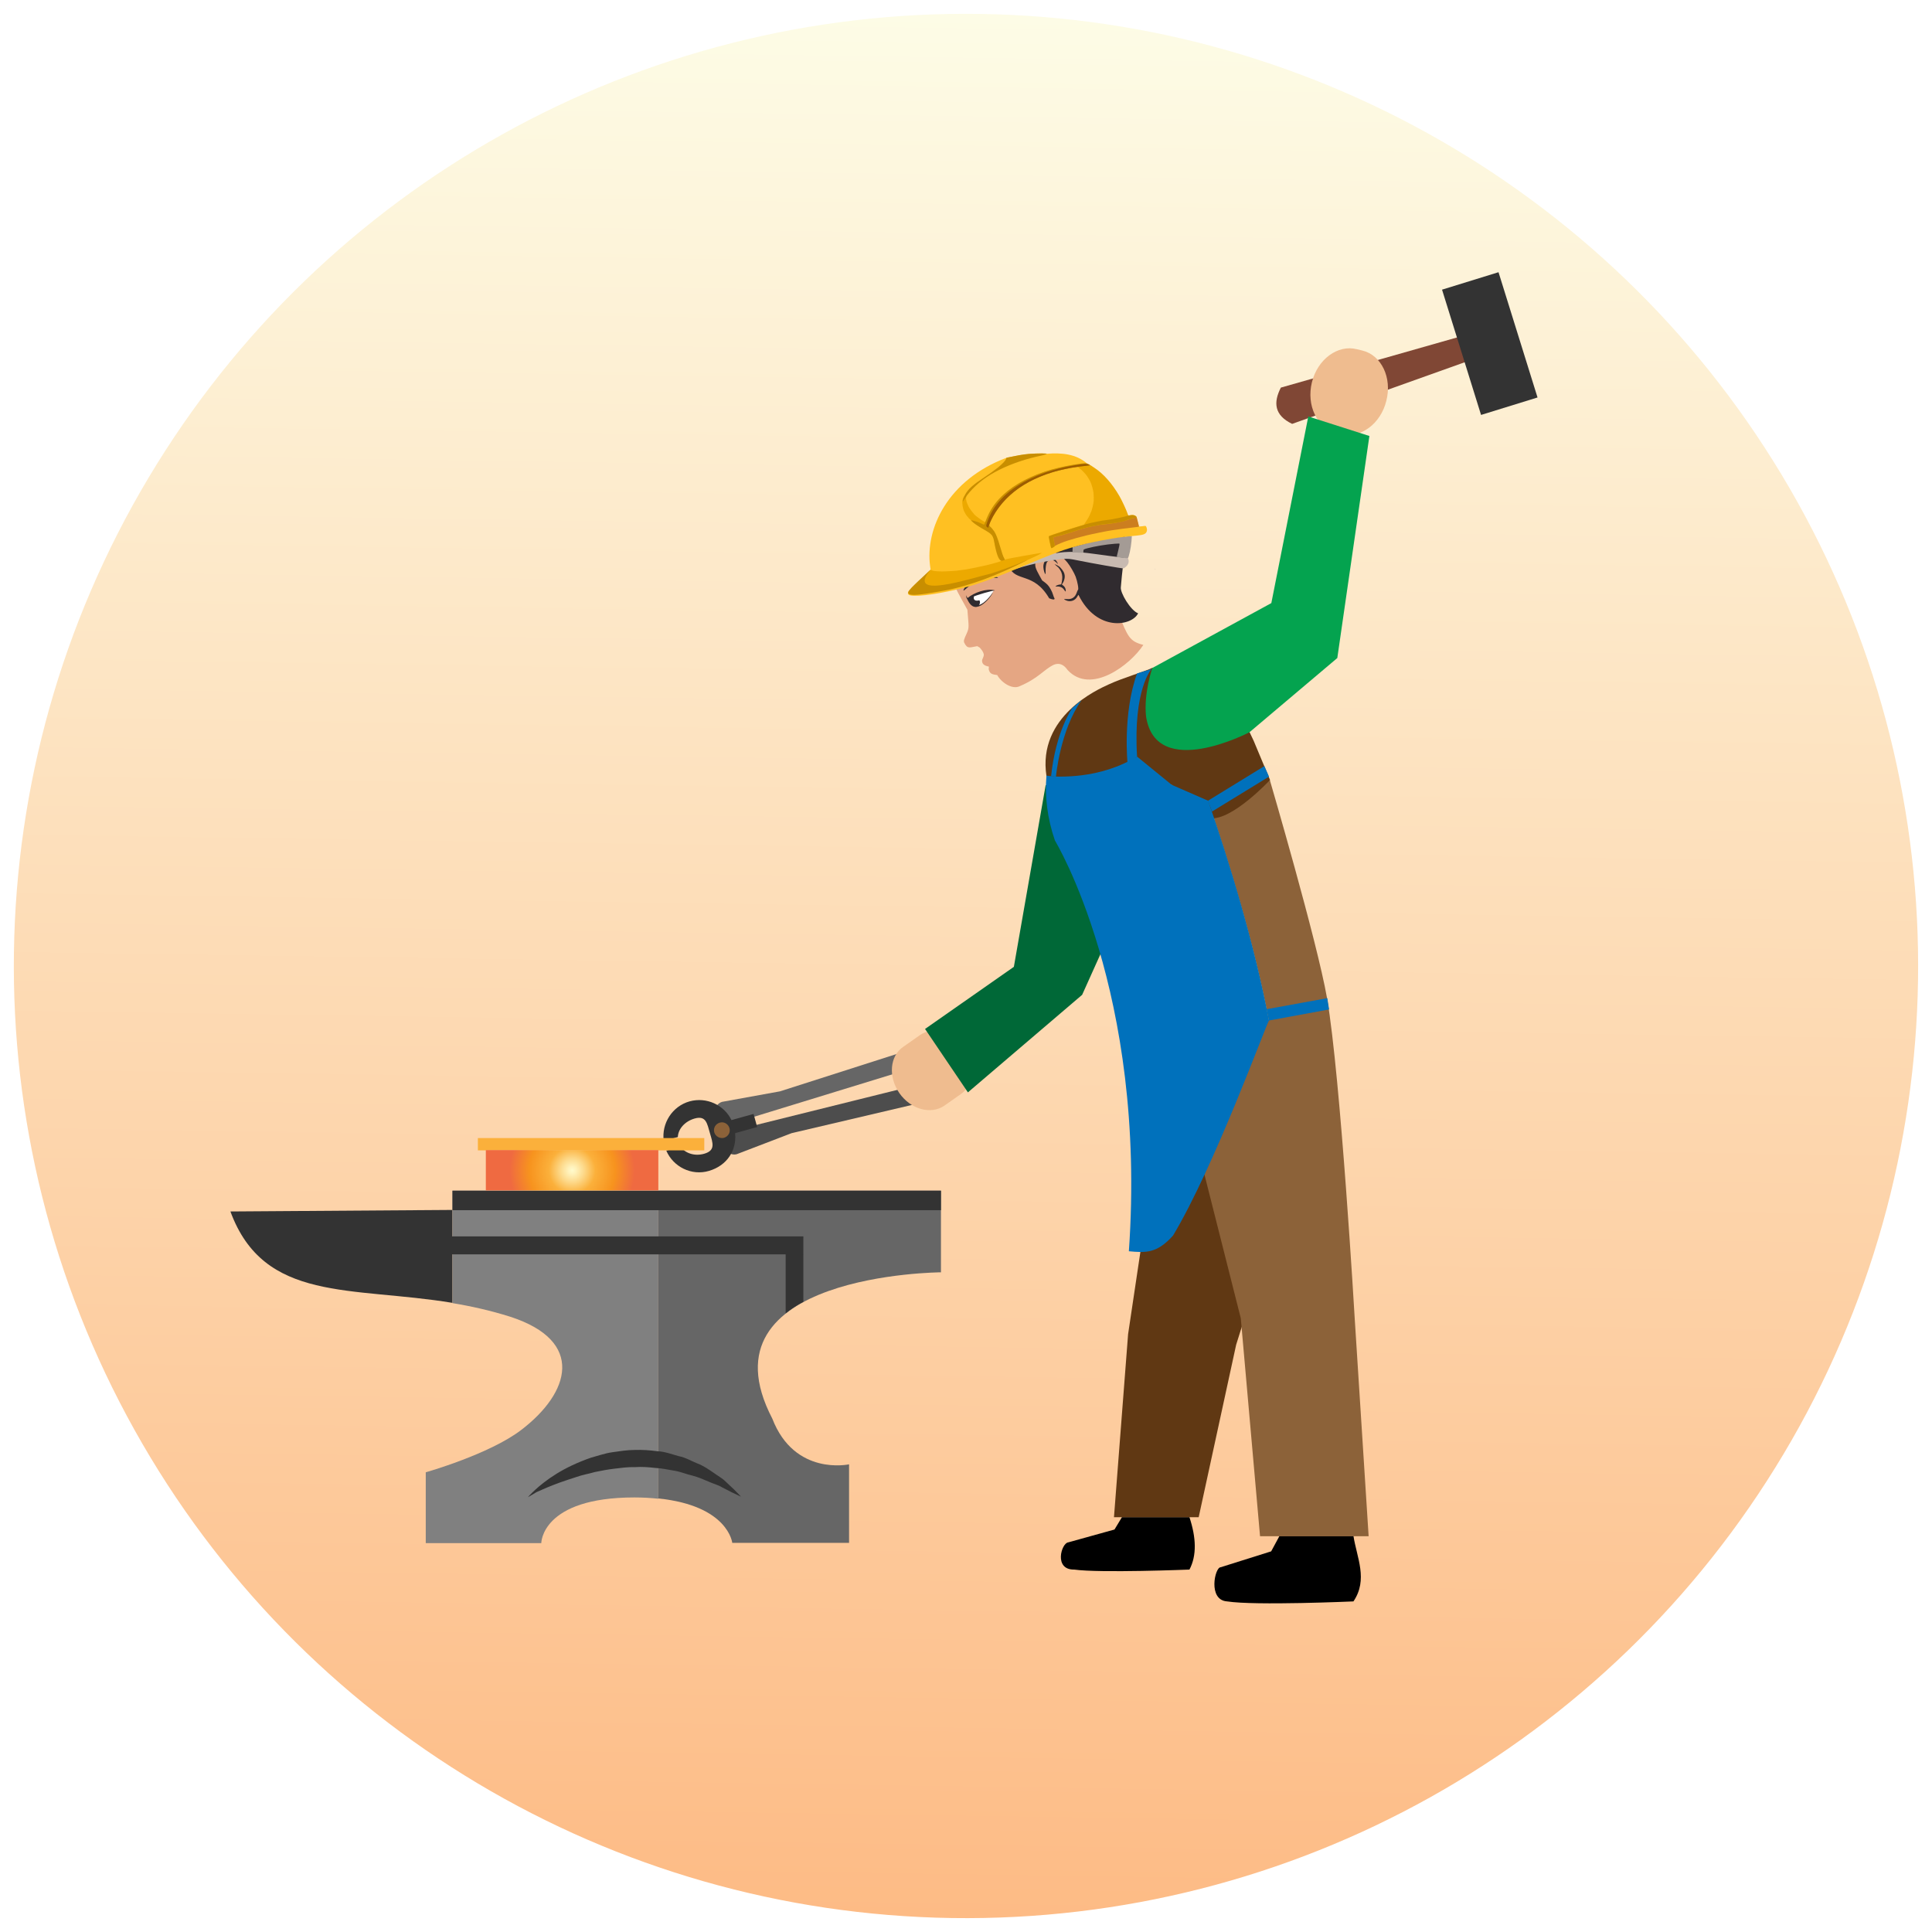 <?xml version='1.0' encoding='utf-8'?>
<svg xmlns:xlink="http://www.w3.org/1999/xlink" xmlns="http://www.w3.org/2000/svg" viewBox="0 0 3000 3000" height="3000" width="3000" id="svg2" version="1.1"><defs id="defs6"><linearGradient id="linearGradient1330"><stop style="stop-color:#fdbb85;stop-opacity:1" offset="0" id="stop1326"/><stop style="stop-color:#fdfce6;stop-opacity:1" offset="1" id="stop1328"/></linearGradient><linearGradient id="i"><stop id="stop1064" offset="0" stop-color="#80c93b"/><stop id="stop1066" offset="1" stop-color="#2b4900"/></linearGradient><linearGradient xlink:href="#i" gradientUnits="userSpaceOnUse" y2="1180.4" y1="740.36" x2="570.05" x1="677.17" id="h"/><linearGradient xlink:href="#i" gradientUnits="userSpaceOnUse" y2="1180.4" y1="723.64" x2="555.88" x1="547.55" id="g"/><linearGradient xlink:href="#i" gradientUnits="userSpaceOnUse" y2="1180.4" y1="590.64" x2="454.02" x1="548.05" id="f"/><linearGradient xlink:href="#i" gradientUnits="userSpaceOnUse" y2="1160.7" y1="905.41" x2="95.773" x1="101.61" id="l"/><linearGradient xlink:href="#i" gradientUnits="userSpaceOnUse" y2="1160.7" y1="836.86" x2="129.18" x1="117.24" id="k"/><linearGradient xlink:href="#i" gradientUnits="userSpaceOnUse" y2="1180.4" y1="860.51" x2="203.3" x1="210.61" id="b"/><linearGradient xlink:href="#i" gradientUnits="userSpaceOnUse" y2="1180.4" y1="774.64" x2="245.15" x1="230.18" id="a"/><linearGradient xlink:href="#i" gradientUnits="userSpaceOnUse" y2="1172.4" y1="719.64" x2="882" x1="852.6" id="e"/><linearGradient xlink:href="#i" gradientUnits="userSpaceOnUse" y2="1180.4" y1="794.64" x2="777.92" x1="776.96" id="d"/><linearGradient xlink:href="#i" gradientUnits="userSpaceOnUse" y2="1180.4" y1="828.64" x2="838.05" x1="865.71" id="c"/><linearGradient xlink:href="#i" gradientUnits="userSpaceOnUse" y2="1474.1" y1="1154.2" x2="789.3" x1="796.61" id="j"/><linearGradient xlink:href="#linearGradient1330" id="linearGradient1332" x1="0" y1="250" x2="500" y2="250" gradientUnits="userSpaceOnUse" gradientTransform="translate(-496.286,3.659)"/><filter id="Adobe_OpacityMaskFilter" filterUnits="userSpaceOnUse" x="781.8" y="540.3" width="33.4" height="38.5"><feColorMatrix type="matrix" values="1 0 0 0 0 0 1 0 0 0 0 0 1 0 0 0 0 0 1 0" id="feColorMatrix1075"/></filter><radialGradient id="rect910_1_" cx="-705.04" cy="1782.719" r="13.774" gradientTransform="rotate(180,-578.035,1353.578)" gradientUnits="userSpaceOnUse"><stop offset="0" style="stop-color:#FFFBCC" id="stop851"/><stop offset="6.016793e-02" style="stop-color:#FFF2BB" id="stop853"/><stop offset="0.18" style="stop-color:#FDDB8E" id="stop855"/><stop offset="0.346" style="stop-color:#FBB646" id="stop857"/><stop offset="0.371" style="stop-color:#FBB03B" id="stop859"/><stop offset="0.685" style="stop-color:#F7931E" id="stop861"/><stop offset="1" style="stop-color:#EF6A41" id="stop863"/></radialGradient><radialGradient id="SVGID_1_" cx="480.273" cy="590.041" r="8.114" gradientUnits="userSpaceOnUse"><stop offset="0" style="stop-color:#FFFBCC" id="stop951"/><stop offset="6.016793e-02" style="stop-color:#FFF2BB" id="stop953"/><stop offset="0.18" style="stop-color:#FDDB8E" id="stop955"/><stop offset="0.346" style="stop-color:#FBB646" id="stop957"/><stop offset="0.371" style="stop-color:#FBB03B" id="stop959"/><stop offset="0.685" style="stop-color:#F7931E" id="stop961"/><stop offset="1" style="stop-color:#EF6A41" id="stop963"/></radialGradient><mask maskUnits="userSpaceOnUse" x="781.8" y="540.3" width="33.4" height="38.5" id="SVGID_2_"><g style="filter:url(#Adobe_OpacityMaskFilter-2)" id="g1082"><path style="fill:#ffffff" d="m 764.9,536.6 v 64.8 h 59 v -64.8 z m 38.4,32.4 c 0.2,-0.7 0.6,-1.4 0.9,-1.7 0.1,-0.6 -0.4,0.2 0,0 0.2,-0.7 0.5,-1.3 0.9,-1.9 -0.3,-0.5 -0.4,-1.1 0.1,-1.7 2.1,-3 5.7,-5.2 9.5,-5.2 1.5,0 2,1.6 1.5,2.6 1.6,0.2 0.8,2.6 -1.1,3.3 -2,-0.1 -5.7,1 -7,5.3 -0.1,0.1 0.1,0.6 -0.1,1.1 -1.8,0.3 -3.5,1 -4.6,0.7 -0.4,-0.2 -0.3,-1.9 -0.1,-2.5 z" id="path1080"/></g></mask><filter id="Adobe_OpacityMaskFilter-2" filterUnits="userSpaceOnUse" x="781.8" y="540.3" width="33.4" height="38.5"><feColorMatrix type="matrix" values="1 0 0 0 0 0 1 0 0 0 0 0 1 0 0 0 0 0 1 0" id="feColorMatrix1075-3"/></filter><radialGradient id="SVGID_3_" cx="798.461" cy="560.718" r="17.426" gradientUnits="userSpaceOnUse"><stop offset="0" style="stop-color:#FFFBCC" id="stop1085"/><stop offset="6.016793e-02" style="stop-color:#FFF2BB" id="stop1087"/><stop offset="0.18" style="stop-color:#FDDB8E" id="stop1089"/><stop offset="0.346" style="stop-color:#FBB646" id="stop1091"/><stop offset="0.371" style="stop-color:#FBB03B" id="stop1093"/><stop offset="0.685" style="stop-color:#F7931E" id="stop1095"/><stop offset="1" style="stop-color:#EF6A41" id="stop1097"/></radialGradient><radialGradient id="SVGID_1_-5" cx="436.169" cy="439.297" r="24.405" gradientUnits="userSpaceOnUse"><stop offset="0" style="stop-color:#FFFBCC" id="stop1421"/><stop offset="6.016793e-02" style="stop-color:#FFF2BB" id="stop1423"/><stop offset="0.18" style="stop-color:#FDDB8E" id="stop1425"/><stop offset="0.346" style="stop-color:#FBB646" id="stop1427"/><stop offset="0.371" style="stop-color:#FBB03B" id="stop1429"/><stop offset="0.685" style="stop-color:#F7931E" id="stop1431"/><stop offset="1" style="stop-color:#EF6A41" id="stop1433"/></radialGradient><filter id="filter1311" filterUnits="userSpaceOnUse" x="781.8" y="540.3" width="33.4" height="38.5"><feColorMatrix type="matrix" values="1 0 0 0 0 0 1 0 0 0 0 0 1 0 0 0 0 0 1 0" id="feColorMatrix1309"/></filter><filter id="filter2563" filterUnits="userSpaceOnUse" x="781.8" y="540.3" width="33.4" height="38.5"><feColorMatrix type="matrix" values="1 0 0 0 0 0 1 0 0 0 0 0 1 0 0 0 0 0 1 0" id="feColorMatrix2561"/></filter></defs><g id="g185" transform="matrix(5.914,0,0,5.914,21.475,21.475)"><circle transform="rotate(-89.155)" r="250" cy="253.659" cx="-246.286" id="path211" style="opacity:1;fill:url(#linearGradient1332);fill-opacity:1;fill-rule:evenodd;stroke-width:0.625"/><g transform="matrix(-0.674,0,0,0.674,440.575,7.584)" id="g1438"><g id="g1353"><g id="g1343"><path style="fill:#4d4d4d" d="m 297,412.2 c -1.9,-0.5 -3,-2.5 -2.5,-4.4 v 0 c 0.5,-1.9 2.5,-3 4.4,-2.5 l 75.7,18.8 c 1.9,0.5 2.4,4.5 1.9,6.4 v 0 c -0.5,1.9 -2.5,3 -4.4,2.5 l -21.4,-8.2 z" id="path1341"/></g><g id="g1347"><path style="fill:#666666" d="m 302.7,391.7 c -1.9,-0.5 -3.8,0.6 -4.4,2.5 v 0 c -0.5,1.9 0.6,3.8 2.5,4.4 l 74.6,22.9 c 1.9,0.5 4.4,-2.6 4.9,-4.5 v 0 c 0.5,-1.9 -0.6,-3.8 -2.5,-4.4 l -22.6,-4.1 z" id="path1345"/></g><path style="fill:#333333" d="M 399.5,431.6 394,430 c -1.8,2.6 -5.5,3.9 -9.3,2.8 -4.5,-1.3 -3.3,-4.2 -2.2,-8 1.1,-3.8 1.5,-7 6,-5.7 3.8,1.1 6.4,4.1 6.5,7.2 l 5.5,1.5 c 0.9,-6.8 -3.3,-13.5 -10.1,-15.4 -6.6,-1.8 -13.4,1.4 -16.3,7.3 v 0 l -8.6,-2.4 -1.4,5.1 8.6,2.4 c -0.7,6.5 3,12.6 10.2,14.7 6.8,2 13.9,-1.6 16.6,-7.9 z m -24.1,-8.7 c 0.4,-1.4 1.8,-2.2 3.2,-1.8 1.4,0.4 2.2,1.8 1.8,3.2 -0.4,1.4 -1.8,2.2 -3.2,1.8 -1.3,-0.3 -2.2,-1.8 -1.8,-3.2 z" id="path1349"/><path style="fill:#8c6239" d="m 377,426.6 c -1.6,-0.5 -2.6,-2.1 -2.1,-3.8 0.5,-1.6 2.1,-2.6 3.8,-2.1 1.6,0.5 2.6,2.1 2.1,3.8 -0.5,1.6 -2.2,2.5 -3.8,2.1 z" id="path1351"/></g><polygon style="fill:#603813" points="168.5,478.6 202.7,390 219.6,503.1 225.1,574.4 192.1,574.4 177.5,507.2 " id="polygon1355"/><path style="fill:#efbc8f" d="m 308.7,409.2 c -4.4,6.3 -12.2,8.5 -17.5,4.9 l -6.4,-4.5 c -5.2,-3.6 -5.9,-11.7 -1.5,-18.1 v 0 c 4.4,-6.3 12.2,-8.5 17.4,-4.9 l 6.4,4.5 c 5.4,3.6 6,11.7 1.6,18.1 z" id="path1357"/><polygon style="fill:#006837" points="216,323.1 251.7,289.1 264.1,360 298.7,384.2 282,408.9 237.5,370.9 " id="polygon1359"/><path style="stroke-width:0.936" d="m 131.816,581.7 c -1.335,8.5 -5.764,17 0,25.5 0,0 38.265,1.7 49.21,0 7.579,-0.5 4.782,-13.3 2.539,-13.3 l -19.702,-6.2 -3.24,-6 z" id="path1361"/><path d="m 195.7,574.4 c -2.632,7.98 -2.904,14.902 0,20.4 0,0 34.9,1.4 44.9,0 8.046,0.126 5.001,-10.334 2.3,-10.6 l -18,-5 -2.9,-4.8 z" id="path1363"/><path style="fill:#8c6239" d="m 164.8,380.8 c 5.8,-30.3 15.6,-61.8 23.7,-85.5 l -0.8,0.4 -23.3,-8.5 c 0,0 -18.4,62.7 -22.3,85 -5.3,30.8 -10.8,125.1 -10.8,125.1 l -5.4,84.5 h 42.3 l 7.5,-84.9 27,-106.8 z" id="path1365"/><path style="fill:#603813" d="m 227.2,250 c -5.6,-2.6 -14.3,-5.1 -17.1,-6.5 -2.8,1.3 -4.2,14.2 -7.5,13.5 -1.5,-0.3 -3,-0.6 -4.6,-0.9 -0.3,-0.1 -0.6,-0.1 -0.8,-0.1 -1.8,-0.2 -3.7,-0.3 -5.6,-0.1 0.4,0.1 -0.3,0.4 -0.6,0.5 -0.1,0.2 -0.1,0.4 -0.3,0.7 0.4,-0.9 0.3,-0.5 -0.3,1.3 -3.1,10.3 -10.9,14 -17.8,9.5 -0.6,1.3 -1.3,2.7 -1.9,4 l -6.4,15.3 c 0,0 14.8,15.9 23.3,14.9 6.1,-0.7 15,-13 15,-13 0,0 46.8,9 48.8,-3.4 3.6,-23.4 -20.1,-33.8 -24.2,-35.7 z" id="path1371"/><g style="display:inline" id="g1381"><path id="rect1377" d="m 117.806,92.895 9.893,0.252 L 129.5,167.7 c -4.647,4.553 -9.509,5.686 -14.8,0 z" style="fill:#804735" transform="matrix(0.297,-0.955,0.955,0.297,-38.525,208.221)"/><path id="polygon1379" d="m 82.1,145 -22,-6.8 15.2,-48.8 22,6.8 z" style="display:inline;fill:#333333"/></g><path style="fill:#efbc8f" d="m 136.5,152.4 c -7.4,1.9 -15.3,-3.9 -17.5,-12.9 v 0 c -2.3,-9 1.9,-17.8 9.4,-19.6 l 2.1,-0.5 c 7.4,-1.9 15.3,3.9 17.5,12.9 v 0 c 2.2,9 -2,17.7 -9.4,19.6 z" id="path1383"/><path style="fill:#04a34f" d="m 212.6,262.5 c -3.9,25.2 -40.3,6.1 -40.3,6.1 l -34.2,-28.9 -12.5,-86.5 23.8,-7.6 14.4,72.7 46.4,25.3 c -0.1,-0.1 3.4,9.7 2.4,18.9 z" id="path1385"/><g id="g1403"><g id="g1393"><path style="fill:#333333" d="m 569.3,455.3 c -13.1,35.6 -47.2,29.1 -86.5,35.6 v -36.2 z" id="path1389"/><path style="fill:#808080" d="m 482.8,447.2 v 7.6 36.2 c -7.3,1.2 -14.9,2.9 -22.5,5.3 -29.3,9.5 -23.3,29.6 -4.3,44.1 12.4,9.5 37.2,16.5 37.2,16.5 v 27.6 h -45 c 0,0 0,-17.8 -36.3,-17.8 -3.4,0 -6.5,0.2 -9.3,0.5 v -120 z" id="path1391"/></g><path style="fill:#666666" d="m 292.5,479 v -31.8 h 110.1 v 119.9 c -27.3,2.8 -28.8,17.3 -28.8,17.3 h -45.5 v -30.6 c 0,0 21.2,4.7 29.9,-17.8 29.4,-56.5 -65.7,-57 -65.7,-57 z" id="path1395"/><rect x="292.5" y="447.2" style="fill:#333333" width="190.3" height="7.6" id="rect1397"/><path style="fill:#333333" d="m 453.4,566.6 c 0,0 -3.7,-4.5 -11.1,-9.1 -3.7,-2.3 -8.3,-4.5 -13.5,-6.3 -2.6,-0.7 -5.4,-1.7 -8.2,-2.1 -2.9,-0.4 -5.8,-0.9 -8.8,-0.9 -3,-0.1 -5.9,0.1 -8.8,0.5 -2.9,0.1 -5.7,1.2 -8.3,1.9 -2.7,0.5 -5.1,2 -7.4,2.9 -2.4,0.9 -4.3,2.3 -6.1,3.5 -1.8,1.3 -3.5,2.2 -4.8,3.5 -1.3,1.2 -2.4,2.3 -3.3,3.1 -1.8,1.8 -2.7,2.8 -2.7,2.8 0,0 1.3,-0.6 3.6,-1.7 1.1,-0.6 2.4,-1.2 3.9,-2 1.4,-0.9 3.3,-1.3 5.2,-2.2 1.9,-0.8 3.9,-1.7 6.2,-2.3 2.3,-0.5 4.5,-1.5 7,-1.9 2.5,-0.4 5,-1 7.6,-1.1 2.6,-0.3 5.2,-0.5 7.9,-0.3 2.7,-0.1 5.3,0.3 7.9,0.6 2.6,0.3 5.2,0.8 7.6,1.3 2.4,0.7 4.9,1.1 7.1,1.9 2.2,0.7 4.3,1.4 6.3,2.1 3.9,1.4 7.1,2.8 9.3,3.8 2.1,1.3 3.4,2 3.4,2 z" id="path1399"/><path style="fill:#333333" d="M 486.3,465.1 V 472 H 353 v 23 c -2.1,-1.7 -4.4,-3.2 -6.9,-4.5 V 465 h 140.2 z" id="path1401"/></g><g id="g1417"><g id="g1413"><path style="fill:#0071bc" d="m 246.2,285.9 c -11.9,0 -21.9,-2.9 -30.1,-7.8 l -13.5,11 -14.2,6.2 c -8.2,23.7 -17.9,55.3 -23.7,85.6 1.3,1.9 21.2,56.8 37.4,83.8 6.3,7 10.6,6.7 17.2,6.1 -7.1,-101.1 28.8,-160 28.8,-160 3,-8.7 4,-17.3 3.3,-25.3 -1.7,0.3 -3.4,0.4 -5.2,0.4 z" id="path1405"/><polygon style="fill:#0071bc" points="141.3,376.6 142,372.2 165.6,376.5 164.7,380.9 " id="polygon1407"/><path style="fill:#0071bc" d="m 210.5,244 c 0,0 7.2,8 5.6,34.1 l 3.7,2.9 c 0,0 2,-19.6 -3.7,-35.3 z" id="path1409"/><path style="fill:#0071bc" d="m 247.7,285.9 c 0,0 -1.6,-18.1 -10,-29.8 l 3.6,3 c 0,0 6.5,9.1 8.3,26.7 z" id="path1411"/></g><polygon style="fill:#0071bc" points="166.5,281.8 164.7,285.9 186.9,299.5 188.5,295.3 " id="polygon1415"/></g><rect x="384.7" y="426.7" style="fill:#fbb03b" width="88.2" height="4.8" id="rect1419"/><radialGradient id="radialGradient1960" cx="436.169" cy="439.297" r="24.405" gradientUnits="userSpaceOnUse"><stop offset="0" style="stop-color:#FFFBCC" id="stop1946"/><stop offset="6.016793e-02" style="stop-color:#FFF2BB" id="stop1948"/><stop offset="0.18" style="stop-color:#FDDB8E" id="stop1950"/><stop offset="0.346" style="stop-color:#FBB646" id="stop1952"/><stop offset="0.371" style="stop-color:#FBB03B" id="stop1954"/><stop offset="0.685" style="stop-color:#F7931E" id="stop1956"/><stop offset="1" style="stop-color:#EF6A41" id="stop1958"/></radialGradient><rect x="402.6" y="431.4" style="fill:url(#SVGID_1_-5)" width="67.2" height="15.7" id="rect1436"/><g transform="matrix(-0.08,-0.039,-0.042,0.075,332.794,188.423)" id="g255" style="display:inline"><g id="g96" transform="matrix(-1,0,0,1,1317.693,0)"><path style="display:inline;fill:#e5a683;stroke-width:1.324" d="m 401.694,1091.756 c 47.611,-43.142 39.872,-67.794 29.459,-173.366 -1.281,-9.257 -2.041,-11.179 -6.307,-15.94 C 417.155,893.868 400.178,872.263 383.017,849.218 225.811,118.942 957.571,246.409 988.949,437.876 l 0.873,3.103 c 7.551,26.851 9.148,44.489 9.438,104.216 l 0.259,53.294 c 32.076,73.317 29.824,75.778 54.58,96.262 21.154,16.965 27.37,22.913 28.118,32.636 1.484,33.015 -11.251,28.963 -42.414,39.174 -8.509,14.966 -5.737,4.562 -9.347,28.961 0.038,13.334 0.179,19.541 9.896,27.89 4.128,3.548 10.669,9.004 12.095,11.819 5.051,9.972 4.711,19.3 -4.893,30.006 l -8.534,8.115 6.174,9.685 c 7.154,22.863 -4.501,29.766 -19.953,41.246 0.416,38.007 -25.207,89.432 -61.161,90.022 -92.227,4.986 -125.337,-19.412 -176.849,-19.621 -24.327,1.322 -39.222,17.251 -41.978,49.022 -35.19,149.272 -252.628,103.246 -343.559,48.049 z" id="path104"/><path style="display:inline;fill:#ffffff;stroke:none;stroke-width:0.25;stroke-linecap:butt;stroke-linejoin:miter;stroke-opacity:1" d="m 858.246,572.283 c -0.488,-0.152 -0.356,-0.549 0.032,-0.714 10.121,-4.294 52.065,-21.924 86.81,-16.186 17.908,12.256 5.068,32.348 -10.521,27.968 -0.313,8.333 10.528,13.026 18.136,15.188 -15.774,15.286 -76.857,-8.789 -94.456,-26.256 z" id="path107"/><path style="display:inline;fill:#302b2f;stroke-width:1.333" d="M 363.871,811.088 C 290.525,692.023 203.71,596.674 203.411,466 c 222.154,-49.58 347.278,-15.002 541.922,20.551 0,4.835 1.167,12.871 2.593,17.858 9.394,79.279 -83.309,69.042 -85.845,210.004 -9.657,11.646 -15.801,16.033 -18.879,13.479 -1.156,-0.959 -1.754,-2.856 -1.368,-4.335 0.378,-1.446 -0.559,-8.388 -2.083,-15.426 -3.496,-16.149 -3.767,-38.312 -0.627,-51.223 1.217,-5.001 4.311,-13.635 6.876,-19.188 l 4.665,-10.096 -0.026,-24.146 c -0.042,-38.339 -2.777,-51.002 -13.57,-62.834 -11.659,-12.781 -36.218,-22.635 -56.404,-22.632 -10.63,10e-4 -12.886,0.449 -19.758,3.922 -9.396,4.748 -21.506,17.263 -28.074,29.013 -6.49,11.61 -13.612,33.656 -16.966,52.521 -3.339,18.784 -4.039,56.965 -1.378,75.198 3.604,24.695 14.915,58.667 19.534,58.667 0.909,0 5.563,3.833 10.341,8.519 14.716,14.429 30.027,17.864 45.634,10.236 4.4,-2.15 9.95,-5.209 12.333,-6.797 5.933,-3.953 5.777,-0.899 -0.366,7.146 -12.833,16.807 -34.713,19.373 -52.257,6.127 -3.874,-2.925 -7.037,-4.549 -7.029,-3.608 9.675,187.933 -137.427,233.794 -188.576,193.599 22.683,-26.635 25.092,-121.091 9.766,-141.468 z m 217.635,-96.421 c -3.607,-7.784 -3.678,-17.792 -0.173,-24.667 1.467,-2.877 2.667,-5.691 2.667,-6.255 0,-0.563 -2.505,-2.302 -5.566,-3.864 -7.876,-4.018 -18.631,-15.267 -22.833,-23.881 -7.399,-15.17 -6.031,-27.835 -1.903,-45.748 2.156,-9.358 13.865,-24.556 14.792,-24.482 0.613,0.049 -7.191,19.522 -7.646,21.897 -3.238,16.909 -1.681,30.886 5.011,45 4.483,9.455 18.527,28.667 20.955,28.667 0.728,0 2.944,-0.837 4.924,-1.86 5.227,-2.7 20.267,-3.449 20.267,-1.01 0,0.622 -2.55,2.272 -5.667,3.667 -12.348,5.526 -19.46,16.004 -19.76,29.111 -0.052,2.25 -0.587,5.291 -1.19,6.758 -0.96,2.334 -1.443,1.918 -3.877,-3.333 z M 618.591,598.398 c -6.814,-14.251 -15.967,-27.702 -23.158,-34.032 -6.123,-5.39 -14.92,-6.095 -20.23,-6.095 -1.51,0 -12.534,4.172 -19.88,33.089 -0.99,3.897 -3.556,-19.592 5.269,-34.872 4.897,-7.303 15.327,-7.15 19.85,-7.143 15.348,0.024 28.909,9.571 37.031,26.069 5.648,11.473 10.044,32.585 6.785,32.585 -0.592,0 -3.142,-4.321 -5.667,-9.602 z m 307.409,7.63 c -35.246,-6.749 -62.082,-27.214 -61.353,-28.535 13.662,9.335 53.942,29.453 79.906,24.735 -10.432,-6.638 -10.632,-11.351 -11.215,-18.561 16.493,-2.971 24.615,-13.121 12.344,-26.854 l -13.904,1.616 c -15.182,1.765 -51.155,8.3 -63.98,11.623 -6.635,1.719 -14.532,4.626 -14.658,3.793 27.078,-25.893 84.35,-32.323 120.603,-22.816 -0.14,-4.864 0.907,-8.903 -1.008,-15.03 5.353,9.847 4.924,13.96 4.827,19.093 0.934,15.01 1.019,36.328 -12.409,46.368 -8.949,6.373 -23.327,8.05 -39.154,4.567 z m -111.161,-79.694 c 2.334,-4.38 16.871,-19.222 23.831,-24.334 27.257,-20.016 63.057,-25.348 95.383,-14.206 15.063,5.192 41.621,22.311 38.873,25.058 -0.499,0.499 -6.161,-0.668 -12.583,-2.594 -52.044,-15.608 -85.981,-12.597 -131.885,11.699 -7.666,4.057 -14.226,7.377 -14.578,7.377 -0.352,0 0.08,-1.35 0.959,-3 z" id="path98"/></g><g transform="matrix(-0.774,-0.208,-0.206,0.693,1316.804,160.222)" style="display:inline" id="g12"><path id="path26" d="m 0,931.17 c 0,-1.772 0.362,-1.863 2,-0.503 1.1,0.913 2,1.886 2,2.163 0,0.277 -0.9,0.503 -2,0.503 -1.1,0 -2,-0.973 -2,-2.163 z M 133.279,828.801 C 415.833,724.995 451.591,655.443 739.366,752.304 632.26,739.284 531.601,743.054 474.919,751.434 450.295,755.075 440.622,758.635 401.333,778.518 328.809,815.219 175.742,886.651 168,887.407 c -41.391,-16.033 -36.651,-47.747 -34.721,-58.606 z" style="display:inline;fill:#c8bab1;stroke-width:1.333"/><path id="path24" d="M 127.212,819 C 112.125,787.242 96.357,736.878 88.076,696.873 178.655,681.262 248.467,674.253 413.864,690.292 c -0.52,0.842 1.003,8.066 2.329,14.09 3.965,18.019 4.073,17.705 -7.193,20.999 -5.317,1.554 -17.458,5.202 -26.981,8.106 -19.602,5.977 -19.665,5.963 -21.283,-4.822 -1.598,-10.654 -2.717,-11.221 -25.403,-12.857 -39.037,-2.815 -104.296,0.23 -147.926,6.903 -22.042,3.371 -25.303,4.273 -25.859,7.158 -0.248,1.289 5.902,18.086 13.667,37.327 7.765,19.241 16.041,38.503 16.041,39.599 0,2.06 -52.371,22.544 -56.862,22.54 -1.523,-10e-4 -3.892,-3.411 -7.182,-10.335 z" style="display:inline;fill:#a49b95;stroke-width:1.333"/><path id="path22" d="M 1030.285,802.579 C 949.366,797.716 850.287,780.308 680.667,741.15 540.636,708.823 473.169,695.75 424,691.418 357.274,685.538 307.95,683.885 245.715,685.443 170.261,687.331 139.158,689.83 62.31,700.182 27.169,704.916 13.467,702.346 5.588,689.542 1.017,682.113 -0.484,673.775 0.763,662.748 2.166,650.35 2.528,650.109 20.891,649.333 l 18.909,-2.756 2.044,-59.107 C 49.835,573.778 65.421,570.717 85.048,566.791 108.227,443.334 145.488,304.371 243.64,188.221 292.337,113.198 368.098,86.993 445.726,75.748 518.723,49.206 601.797,48.694 662.519,48.693 1000.281,110.51 1172.648,388.933 1187.374,624 c 0.432,11.367 1.038,21.925 1.347,23.462 0.373,1.86 10.717,9.87 30.92,23.941 29.921,27.717 79.782,51.23 108.113,81.15 11.932,12.584 7.104,23.711 -3.854,29.287 -41.391,21.096 -176.764,27.472 -293.616,20.74 z" style="display:inline;fill:#ffc022;stroke-width:1.333"/><path id="path20" d="m 364.667,573.334 c 52.504,7.903 153.888,19.472 158.754,22.076 2.314,1.238 3.51,5.492 2.453,34.282 -1.218,33.184 0.859,38.2 -18.036,30.725 -41.975,-16.607 -103.833,-22.11 -181.96,-25.893 -29.007,-1.405 -123.728,-0.933 -136.544,0.679 -2.567,0.323 -11.867,0.968 -20.667,1.434 -24.557,1.3 -59.356,4.327 -95.104,8.271 -27.936,3.083 -32.621,3.314 -33.763,1.669 -0.834,-1.201 1.379,-40.854 1.815,-59.46 13.324,-20.7 39.844,-15.043 42.095,-16.781 120.118,2.952 180.754,-4.787 280.956,2.997 z" style="display:inline;fill:#cc7e1f;stroke-width:1.333"/><path id="path18" d="m 676.428,714.755 c -25.043,-7.168 -63.244,-16.519 -77.761,-22.049 -6.233,-2.374 -12.469,-4.719 -13.857,-5.21 -1.388,-0.491 -2.263,-1.154 -1.943,-1.474 2.286,-2.286 190.215,-8.425 203.752,-6.27 9.502,-27.213 12.362,-77.437 13.356,-94.355 3.981,-67.865 10.419,-98.512 27.845,-125.277 5.151,-7.912 4.679,-14.44 3.283,-19.101 -1.944,-6.486 -17.719,-29.302 -31.75,-48.514 -28.686,-39.275 -74.858,-86.666 -113.494,-111.836 -28.806,-18.647 -62.02,-37.045 -93.825,-49.3 -48.382,-18.007 -76.879,-26.477 -119.016,-33.459 -43.515,-7.211 -85.808,-9.238 -131.049,-7.896 -45.774,1.358 -43.91,6.374 -50.851,15.318 -11.009,14.185 -25.607,40.701 -32.32,58.706 -2.623,7.034 -9.637,30.307 -11.278,37.417 -4.342,18.821 -6.658,56.489 -4.828,78.559 1.102,13.292 5.876,43.137 7.996,49.984 0.681,2.2 2.523,8.2 4.092,13.333 3.235,10.58 13.587,35.988 17.926,44 10.316,19.045 22.251,37.622 28.278,44.016 1.391,1.475 3.089,3.671 3.773,4.88 0.684,1.209 6.489,8.169 12.899,15.467 l 11.655,13.269 17.012,1.582 c 9.356,0.87 22.112,2.172 28.345,2.893 6.233,0.721 13.733,1.574 16.667,1.895 2.933,0.321 7.733,0.899 10.667,1.285 2.933,0.386 12.849,1.572 22.034,2.635 9.185,1.063 17.585,2.232 18.667,2.597 1.081,0.365 5.266,0.974 9.299,1.353 12.657,1.189 40.583,4.813 42.529,5.519 1.024,0.372 8.478,1.545 16.565,2.607 8.087,1.062 15.349,2.577 16.138,3.366 2.189,2.187 2.571,74.818 0.409,77.775 -1.531,2.094 -2.253,2.018 -10.124,-1.067 -4.662,-1.827 -9.31,-4.014 -10.329,-4.86 -1.472,-1.221 -1.858,-7.206 -1.874,-29.042 -0.011,-15.127 -0.461,-28.175 -1,-28.996 -0.777,-1.184 -36.343,-3.573 -50.98,-3.425 -1.811,0.018 -29.859,-2.91 -41.333,-4.315 -2.567,-0.314 -15.767,-2.089 -29.333,-3.944 -13.567,-1.855 -28.267,-3.729 -32.667,-4.165 -4.4,-0.436 -9.5,-1.038 -11.333,-1.339 -7.326,-1.2 -43.249,-2.51 -64,-2.333 -24.532,0.209 -40.348,1.448 -74.667,5.846 -32.112,4.116 -88.103,4.469 -105.333,0.665 -21.559,-4.76 -45.292,-6.374 -50.754,-3.451 -5.466,2.925 -2.079,-8.351 4.294,-14.297 5.858,-5.466 14.412,-8.355 24.826,-8.387 11.303,-0.034 11.328,-0.063 12.843,-15.363 2.448,-24.712 15.082,-88.243 23.598,-118.667 24.271,-86.711 58.996,-158.28 100.462,-207.053 5.169,-6.079 11.401,-13.579 13.85,-16.667 12.367,-15.592 27.847,-21.158 39.665,-23.012 32.7,-5.128 107.483,-6.828 148.871,-4.296 79.676,0.629 140.716,19.39 214.37,49.982 110.602,67.597 157.295,118.008 218.223,191.837 3.359,2.788 27.858,-26.872 42.825,-48.166 4.623,-6.578 8.367,-12.413 8.318,-12.968 -0.049,-0.554 1.626,-4.454 3.72,-8.667 4.403,-8.854 12.671,-29.364 14.778,-36.659 0.794,-2.75 2.029,-6.95 2.743,-9.333 0.714,-2.383 2.514,-11.44 3.999,-20.126 2.928,-17.127 2.633,-35.807 -0.668,-42.248 -8.828,-22.304 11.717,-19.354 22.755,13.435 6.134,16.68 7.545,54.305 2.748,73.273 -4.14,16.371 -7.239,26.793 -8.428,28.352 -0.692,0.906 -2.065,3.748 -3.052,6.314 -0.987,2.567 -3.487,8.223 -5.557,12.57 -2.069,4.347 -8.604,13.251 -9.381,14.426 -6.991,10.575 -27.846,39.025 -48.988,60.799 -26.407,27.196 -30.624,31.541 -37.877,41.823 -12.5,17.72 -13.169,29.25 -13.074,49.049 4.878,50.138 -3.861,97.831 -15.509,138.325 0,1.836 14.183,5.196 39.067,6.459 7.333,0.372 14.233,1.003 15.333,1.402 4.941,1.792 123.222,2.882 144,1.327 26.406,-1.976 30.408,-2.311 50.667,-4.246 4.767,-0.455 18.267,-2.638 30,-4.852 11.733,-2.213 25.833,-4.796 31.333,-5.739 5.5,-0.943 13.396,-2.66 17.547,-3.814 22.355,-6.219 35.562,-10.586 42.282,-13.982 7.681,-3.882 11.933,-7.89 14.215,-11.28 269.165,197.255 -255.442,124.34 -512.281,67.154 z" style="display:inline;fill:#eca900;fill-opacity:1;stroke-width:1.333"/><path id="path16" d="m 672.973,713.977 c -5.902,-2.566 -3.533,-2.41 9.027,0.592 54.32,12.985 137.309,27.921 192.667,34.674 117.921,3.776 483.879,55.191 314.043,-101.642 29.33,21.09 132.478,90.62 142.588,109.766 3.556,7.393 0.4,12.051 -1.099,13.797 -13.17,13.004 -41.906,19.778 -186.806,24.293 -146.432,3.618 -302.976,-27.567 -470.419,-81.481 z m 117.36,-30.948 c -5.757,-0.602 -5.946,-1.381 -3.003,-12.362 3.482,-12.993 5.814,-34.358 8.659,-79.333 3.257,-51.486 7.222,-79.989 13.905,-99.961 4.527,-13.527 11.274,-28.095 16.692,-36.039 3.693,-5.414 3.453,-8.946 -1.235,-18.171 -18.621,-36.643 -60.38,-87.394 -98.562,-119.784 C 644.41,247.494 545.386,208.089 423.224,196.578 c -25.492,-2.402 -98.567,-2.884 -115.224,-0.759 -7.57,0.549 -44.746,2.375 -76.416,6.916 0,-3.138 8.009,-12.354 15.586,-16.046 7.033,-3.427 11.025,-4.259 28.83,-6.008 46.183,-4.537 114.788,-4.841 162,-0.717 111.467,9.736 208.507,41.979 282,93.7 38.521,27.109 67.259,55.8 95.6,95.441 8.672,12.13 27.376,43.527 34.701,58.251 2.365,4.755 5.066,8.645 6.002,8.645 0.936,0 5.3,-3.379 9.699,-7.508 4.399,-4.129 11.594,-10.279 15.99,-13.667 8.259,-6.365 34.844,-22.825 36.865,-22.825 2.139,0 1.151,2.703 -4.225,11.551 -8.996,14.807 -25.367,34.606 -49.191,59.491 -43.289,45.215 -44.897,49.113 -43.582,105.625 1.546,66.414 -3.729,105.021 -15.471,113.245 -2.892,2.025 -5.581,2.212 -16.055,1.117 z M 516.667,665.858 c -4.4,-1.781 -8.75,-4.243 -9.667,-5.47 -1.208,-1.617 -1.667,-9.832 -1.667,-29.842 v -27.611 l -17,-0.773 c -31.975,-1.454 -68.993,-4.808 -97.667,-8.849 -47.751,-6.729 -70.613,-8.496 -110,-8.501 -20.028,-0.003 -41.62,0.703 -48.667,1.59 -77.21,9.724 -107.785,10.499 -141.333,3.583 -15.28,-3.15 -33.575,-4.665 -41.347,-3.424 -4.026,0.643 -7.606,0.893 -7.956,0.556 -0.35,-0.337 0.85,-3.426 2.667,-6.866 4.918,-9.312 13.682,-13.609 30.456,-14.935 8.353,-0.66 15.412,-0.485 20.18,0.5 4.566,0.943 22.678,1.501 48,1.478 32.43,-0.03 44.853,-0.57 61.333,-2.667 17.188,-2.187 27.623,-2.586 62,-2.369 22.733,0.143 45.533,0.845 50.667,1.561 5.133,0.715 13.833,1.927 19.333,2.693 5.5,0.766 25,2.958 43.333,4.872 34.227,3.572 82.635,9.849 122.667,15.904 16.738,2.532 23.103,4.012 24.333,5.658 1.236,1.653 1.667,11.423 1.667,37.811 0,26.842 -0.409,35.92 -1.667,36.96 -1.182,0.978 -3.991,0.437 -9.667,-1.861 z M 931.139,252.489 C 916.237,233.976 911.719,229.137 896.394,215.269 846.028,169.691 785.581,136.261 713.365,114.043 640.147,91.518 559.659,80.025 475,80.006 c -17.323,-0.004 -29.26,-3.504 -29.26,-4.291 0,-2.83 42.311,-12.871 71.661,-18.184 33.629,-6.087 56.593,-8.626 100.948,-8.6 22.733,0.013 42.968,-0.287 44.148,-0.249 1.179,0.038 3.267,5.211 5.886,9.155 5.373,8.093 18.786,19.539 37.766,32.229 7.075,4.73 13.068,8.601 13.316,8.601 0.249,0 5.421,2.903 11.493,6.45 16.743,9.782 44.55,24.095 69.041,35.537 69.575,32.506 98.788,52.306 121.35,82.248 10.323,13.7 23.287,39.573 20.982,41.877 -0.396,0.396 -5.433,-5.135 -11.193,-12.29 z" style="display:inline;fill:#c88e00;fill-opacity:1;stroke-width:1.333"/><path id="path14" d="M 831.141,447.133 C 817.18,417.999 787.661,377.54 758.364,347.385 697.463,284.699 626.753,242.819 539.897,217.99 452.58,193.029 360.355,187.693 250.555,201.248 c -9.356,1.155 -17.649,1.887 -18.429,1.628 -2.873,-0.958 4.413,-7.723 12.491,-11.597 7.11,-3.41 11.303,-4.277 29.616,-6.127 11.733,-1.185 38.133,-2.502 58.667,-2.927 92.113,-1.905 173.415,9.001 247.333,33.178 121.279,39.668 206.615,109.651 257.459,211.138 10.353,20.665 10.547,22.163 3.911,30.102 l -3.753,4.49 z" style="fill:#9d5c01;fill-opacity:1;stroke-width:1.333"/></g></g></g></g></svg>